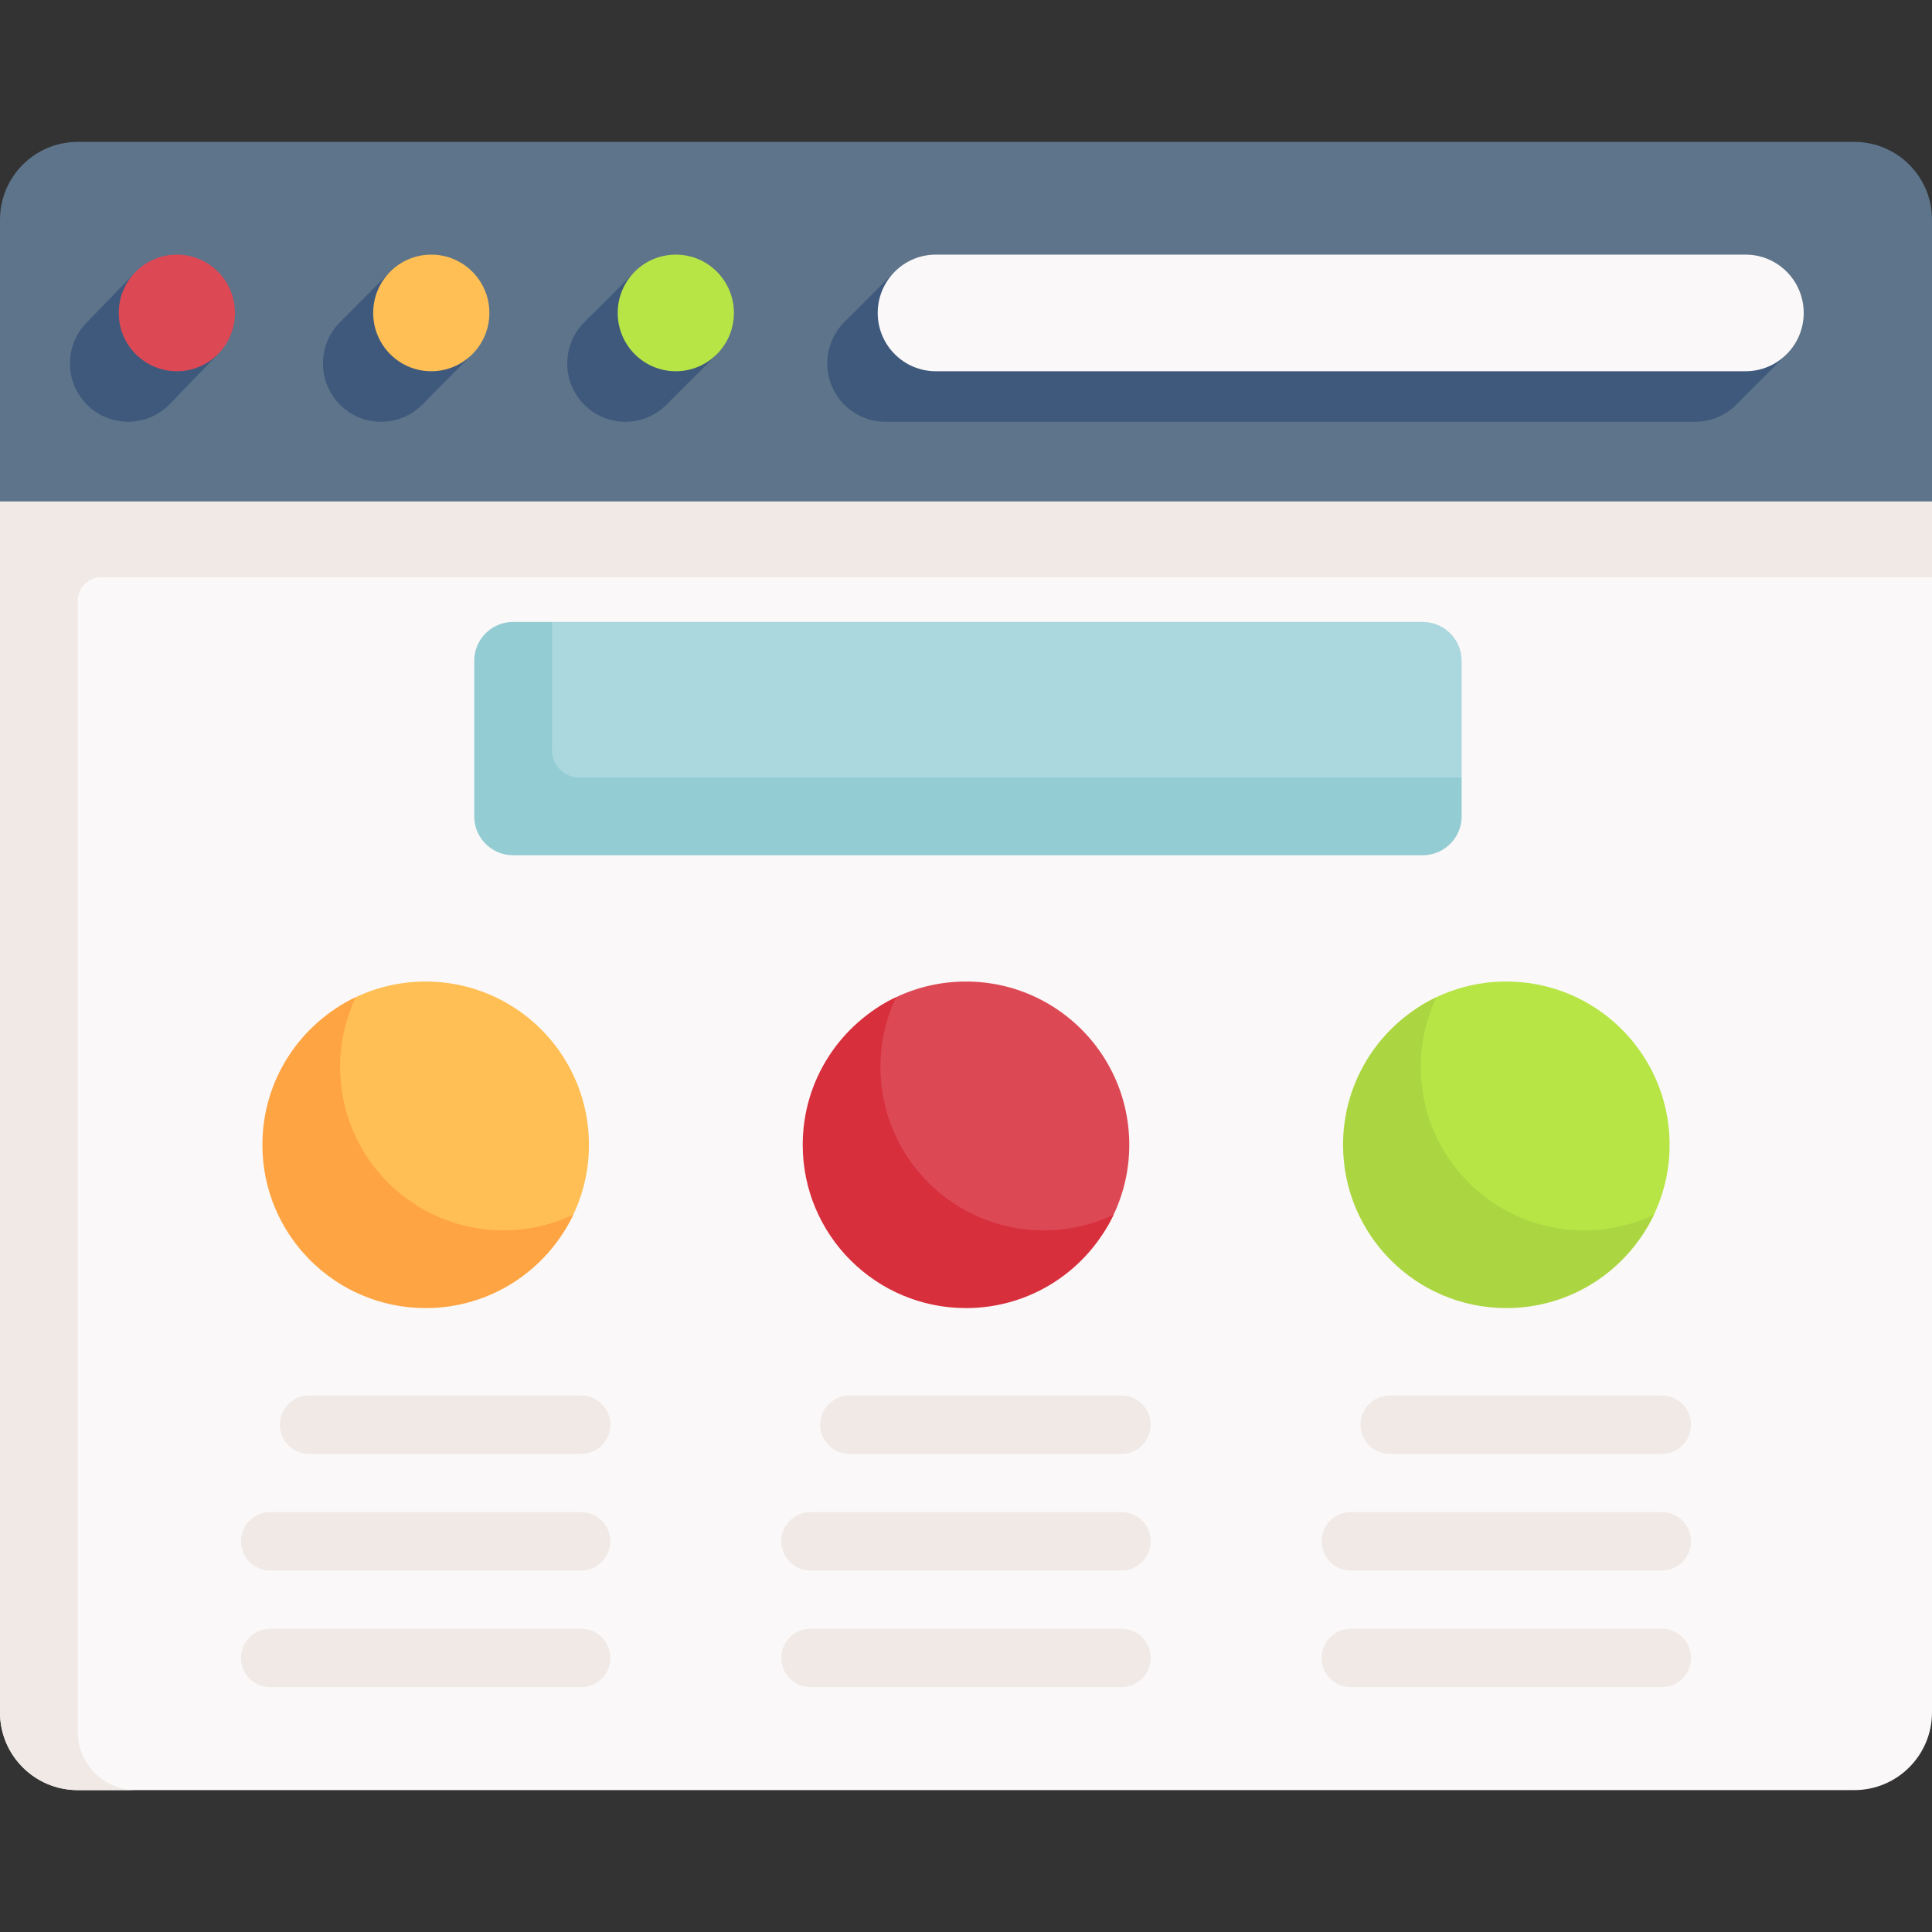 <svg height="512" viewBox="0 0 497 497" width="512" xmlns="http://www.w3.org/2000/svg"><rect x="0" y="0" width="497" height="497" fill="#333333" stroke="none"/><path d="M497 128.5v312c0 11.046-8.954 20-20 20H20c-11.046 0-20-8.954-20-20v-312z" fill="#faf8f8"/><path d="M290.498 294.5c0-23.196-18.804-42-42-42a41.823 41.823 0 00-19.482 4.782c-13.386 7.021-19.327 21.053-19.327 37.218 0 23.196 15.613 36.457 38.809 36.457 16.214 0 30.282-3.645 37.282-17.099a41.814 41.814 0 004.718-19.358z" fill="#dc4955"/><path d="M286.468 312.47c-6.73 14.21-21.2 24.03-37.97 24.03-23.2 0-42-18.8-42-42 0-16.77 9.82-31.24 24.03-37.97-2.59 5.45-4.03 11.54-4.03 17.97 0 23.2 18.8 42 42 42 6.43 0 12.52-1.44 17.97-4.03z" fill="#d82f3c"/><path d="M429.496 294.5c0-23.196-18.804-42-42-42a41.823 41.823 0 00-19.482 4.782c-13.386 7.021-19.327 21.053-19.327 37.218 0 23.196 15.613 36.457 38.809 36.457 16.214 0 30.282-3.645 37.282-17.099a41.814 41.814 0 004.718-19.358z" fill="#b7e546"/><path d="M425.466 312.47c-6.73 14.21-21.2 24.03-37.97 24.03-23.2 0-42-18.8-42-42 0-16.77 9.82-31.24 24.03-37.97-2.59 5.45-4.03 11.54-4.03 17.97 0 23.2 18.8 42 42 42 6.43 0 12.52-1.44 17.97-4.03z" fill="#abd641"/><path d="M497 148.5v-20l-276.011-12.798L0 128.5v312c0 11.046 8.954 20 20 20h15c-8.28 0-15-6.72-15-15v-291a6 6 0 016-6z" fill="#f0e9e6"/><path d="M497 56.5V129H0V56.5c0-11.046 8.954-20 20-20h457c11.046 0 20 8.954 20 20z" fill="#5d748a"/><g fill="#3f597d"><path d="M227.758 108.5c-8.255 0-14.947-6.716-14.947-15s6.692-15 14.947-15h208.315c8.255 0 14.947 6.716 14.947 15s-6.692 15-14.947 15z"/><ellipse cx="160.869" cy="93.5" rx="14.947" ry="15"/><path d="M171.361 104.184l12.874-12.869-13.139 1.179zm-20.769-21.576l12.562-12.516-2.693 10.408z"/><ellipse cx="98.034" cy="93.5" rx="14.947" ry="15"/><path d="M108.553 104.157l12.382-12.499-12.674.836zM87.757 82.608l12.371-12.459L97.626 80.5z"/><ellipse cx="32.947" cy="93.5" rx="14.947" ry="15"/><path d="M43.769 103.846L56.49 90.66l-13.139 1.381zM22.67 82.608L34.292 70.57l-1.753 9.93z"/></g><ellipse cx="173.849" cy="80.5" fill="#b7e546" rx="14.947" ry="15"/><path d="M217.514 82.577l12.971-12.991-3.025 14.276zm229.316 21.338l13.149-13.179-10.185 3.381z" fill="#3f597d"/><ellipse cx="110.946" cy="80.5" fill="#ffbf54" rx="14.947" ry="15"/><ellipse cx="45.495" cy="80.5" fill="#dc4955" rx="14.947" ry="15"/><path d="M240.737 95.5c-8.255 0-14.947-6.716-14.947-15s6.692-15 14.947-15h208.315c8.255 0 14.947 6.716 14.947 15s-6.692 15-14.947 15z" fill="#faf8f8"/><path d="M135.893 215l226.628 2c5.523 0 10-4.477 10-10l3.479-7v-30c0-5.523-4.477-10-10-10H142l-6.107 5c-5.523 0-10 4.477-10 10v30c0 5.523 4.477 10 10 10z" fill="#aad8de"/><path d="M376 200v10c0 5.523-4.477 10-10 10H132c-5.523 0-10-4.477-10-10v-40c0-5.523 4.477-10 10-10h10v33a7 7 0 007 7z" fill="#94ccd4"/><path d="M151.5 294.5c0-23.196-18.804-42-42-42a41.823 41.823 0 00-19.482 4.782c-13.386 7.021-19.327 21.053-19.327 37.218 0 23.196 15.613 36.457 38.809 36.457 16.214 0 30.282-3.645 37.282-17.099A41.814 41.814 0 00151.5 294.5z" fill="#ffbf54"/><path d="M147.47 312.47c-6.73 14.21-21.2 24.03-37.97 24.03-23.2 0-42-18.8-42-42 0-16.77 9.82-31.24 24.03-37.97-2.59 5.45-4.03 11.54-4.03 17.97 0 23.2 18.8 42 42 42 6.43 0 12.52-1.44 17.97-4.03z" fill="#ffa442"/><path d="M149.5 374h-70a7.5 7.5 0 010-15h70a7.5 7.5 0 010 15zm0 30h-80a7.5 7.5 0 010-15h80a7.5 7.5 0 010 15zm0 30h-80a7.5 7.5 0 010-15h80a7.5 7.5 0 010 15zm139-60h-70a7.5 7.5 0 010-15h70c4.143 0 7.5 3.358 7.5 7.5s-3.357 7.5-7.5 7.5zm0 30h-80a7.5 7.5 0 010-15h80c4.143 0 7.5 3.358 7.5 7.5s-3.357 7.5-7.5 7.5zm0 30h-80a7.5 7.5 0 010-15h80c4.143 0 7.5 3.358 7.5 7.5s-3.357 7.5-7.5 7.5zm139-60h-70c-4.143 0-7.5-3.358-7.5-7.5s3.357-7.5 7.5-7.5h70c4.143 0 7.5 3.358 7.5 7.5s-3.357 7.5-7.5 7.5zm0 30h-80c-4.143 0-7.5-3.358-7.5-7.5s3.357-7.5 7.5-7.5h80c4.143 0 7.5 3.358 7.5 7.5s-3.357 7.5-7.5 7.5zm0 30h-80c-4.143 0-7.5-3.358-7.5-7.5s3.357-7.5 7.5-7.5h80c4.143 0 7.5 3.358 7.5 7.5s-3.357 7.5-7.5 7.5z" fill="#f0e9e6"/></svg>